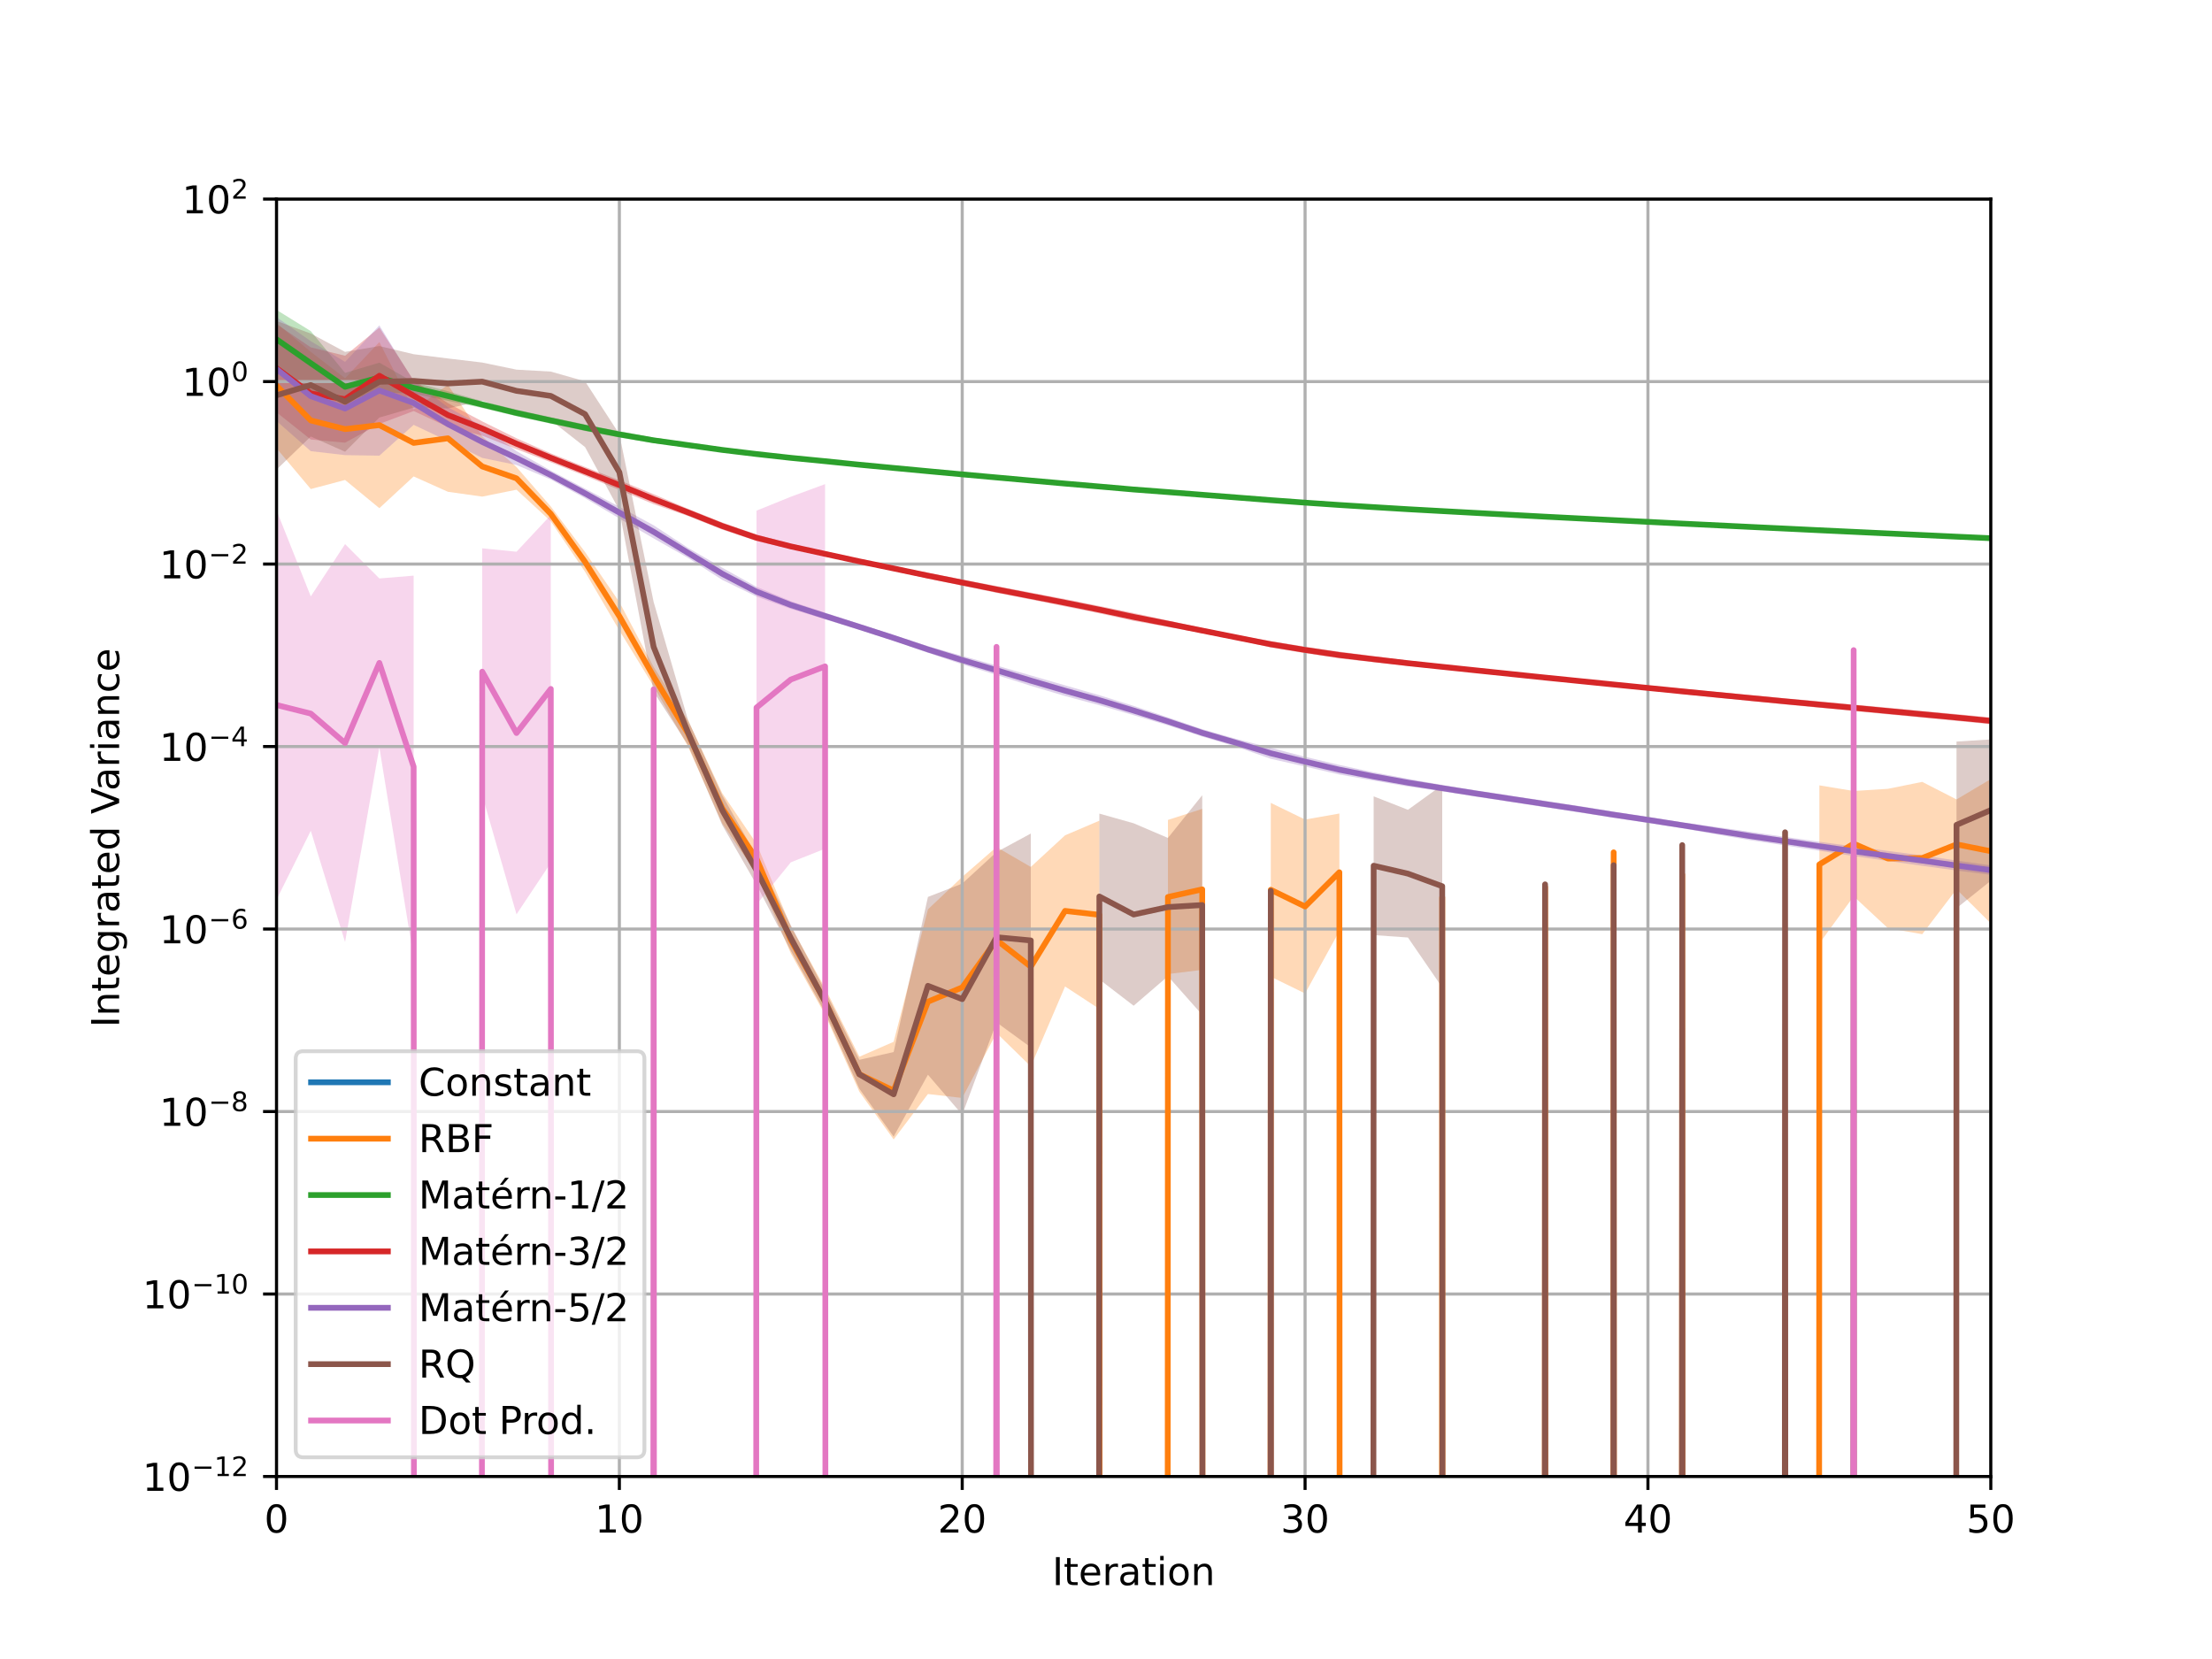 <?xml version="1.0" encoding="utf-8" standalone="no"?>
<!DOCTYPE svg PUBLIC "-//W3C//DTD SVG 1.1//EN"
  "http://www.w3.org/Graphics/SVG/1.1/DTD/svg11.dtd">
<!-- Created with matplotlib (https://matplotlib.org/) -->
<svg height="432pt" version="1.1" viewBox="0 0 576 432" width="576pt" xmlns="http://www.w3.org/2000/svg" xmlns:xlink="http://www.w3.org/1999/xlink">
 <defs>
  <style type="text/css">
*{stroke-linecap:butt;stroke-linejoin:round;}
  </style>
 </defs>
 <g id="figure_1">
  <g id="patch_1">
   <path d="M 0 432 
L 576 432 
L 576 0 
L 0 0 
z
" style="fill:#ffffff;"/>
  </g>
  <g id="axes_1">
   <g id="patch_2">
    <path d="M 72 384.48 
L 518.4 384.48 
L 518.4 51.84 
L 72 51.84 
z
" style="fill:#ffffff;"/>
   </g>
   <g id="PolyCollection_1"/>
   <g id="PolyCollection_2">
    <path clip-path="url(#pa41efff7e8)" d="M 72 116.717 
L 72 84.104 
L 80.928 91.618 
L 89.856 98.484 
L 98.784 89.069 
L 107.712 106.603 
L 116.64 100.207 
L 125.568 113.607 
L 134.496 121.61 
L 143.424 131.893 
L 152.352 143.762 
L 161.28 156.774 
L 170.208 173.677 
L 179.136 187.545 
L 188.064 206.532 
L 196.992 219.674 
L 205.92 241.202 
L 214.848 257.338 
L 223.776 275.166 
L 232.704 271.28 
L 241.632 236.794 
L 250.56 228.336 
L 259.488 220.567 
L 268.416 225.744 
L 277.344 217.512 
L 286.272 213.707 
L 286.272 262.731 
L 286.272 262.731 
L 277.344 256.876 
L 268.416 277.692 
L 259.488 268.977 
L 250.56 285.909 
L 241.632 284.882 
L 232.704 296.711 
L 223.776 284.279 
L 214.848 264.197 
L 205.92 248.251 
L 196.992 227.49 
L 188.064 214.427 
L 179.136 194.352 
L 170.208 178.697 
L 161.28 164.165 
L 152.352 148.897 
L 143.424 135.743 
L 134.496 127.518 
L 125.568 129.318 
L 116.64 128.061 
L 107.712 124.063 
L 98.784 132.326 
L 89.856 124.983 
L 80.928 127.345 
L 72 116.717 
z
" style="fill:#ff7f0e;fill-opacity:0.3;"/>
    <path clip-path="url(#pa41efff7e8)" d="M 304.128 253.642 
L 304.128 213.51 
L 313.056 210.626 
L 313.056 252.55 
L 313.056 252.55 
L 304.128 253.642 
z
" style="fill:#ff7f0e;fill-opacity:0.3;"/>
    <path clip-path="url(#pa41efff7e8)" d="M 330.912 254.332 
L 330.912 209.069 
L 339.84 213.409 
L 348.768 211.838 
L 348.768 242.439 
L 348.768 242.439 
L 339.84 258.698 
L 330.912 254.332 
z
" style="fill:#ff7f0e;fill-opacity:0.3;"/>
    <path clip-path="url(#pa41efff7e8)" d="M 375.552 261.008 
L 375.552 206.362 
L 375.552 261.008 
L 375.552 261.008 
z
" style="fill:#ff7f0e;fill-opacity:0.3;"/>
    <path clip-path="url(#pa41efff7e8)" d="M 402.336 258.047 
L 402.336 203.946 
L 402.336 258.047 
L 402.336 258.047 
z
" style="fill:#ff7f0e;fill-opacity:0.3;"/>
    <path clip-path="url(#pa41efff7e8)" d="M 420.192 235.676 
L 420.192 208.223 
L 420.192 235.676 
L 420.192 235.676 
z
" style="fill:#ff7f0e;fill-opacity:0.3;"/>
    <path clip-path="url(#pa41efff7e8)" d="M 438.048 247.225 
L 438.048 208.311 
L 438.048 247.225 
L 438.048 247.225 
z
" style="fill:#ff7f0e;fill-opacity:0.3;"/>
    <path clip-path="url(#pa41efff7e8)" d="M 473.76 245.683 
L 473.76 204.509 
L 482.688 205.973 
L 491.616 205.404 
L 500.544 203.598 
L 509.472 208.171 
L 518.4 202.857 
L 518.4 240.451 
L 518.4 240.451 
L 509.472 231.569 
L 500.544 243.263 
L 491.616 241.708 
L 482.688 233.395 
L 473.76 245.683 
z
" style="fill:#ff7f0e;fill-opacity:0.3;"/>
   </g>
   <g id="PolyCollection_3">
    <path clip-path="url(#pa41efff7e8)" d="M 72 96.008 
L 72 80.687 
L 80.928 86.22 
L 89.856 97.094 
L 98.784 94.432 
L 107.712 99.531 
L 116.64 101.874 
L 125.568 104.462 
L 134.496 106.671 
L 143.424 108.637 
L 152.352 110.528 
L 161.28 112.29 
L 170.208 113.952 
L 179.136 115.316 
L 188.064 116.642 
L 196.992 117.97 
L 205.92 118.969 
L 214.848 119.874 
L 223.776 120.82 
L 232.704 121.662 
L 241.632 122.493 
L 250.56 123.31 
L 259.488 124.099 
L 268.416 124.925 
L 277.344 125.722 
L 286.272 126.48 
L 295.2 127.236 
L 304.128 127.95 
L 313.056 128.681 
L 321.984 129.386 
L 330.912 130.082 
L 339.84 130.726 
L 348.768 131.323 
L 357.696 131.901 
L 366.624 132.448 
L 375.552 132.954 
L 384.48 133.459 
L 393.408 133.948 
L 402.336 134.418 
L 411.264 134.865 
L 420.192 135.3 
L 429.12 135.734 
L 438.048 136.162 
L 446.976 136.579 
L 455.904 137.003 
L 464.832 137.422 
L 473.76 137.845 
L 482.688 138.268 
L 491.616 138.696 
L 500.544 139.12 
L 509.472 139.541 
L 518.4 139.947 
L 518.4 140.355 
L 518.4 140.355 
L 509.472 139.954 
L 500.544 139.535 
L 491.616 139.124 
L 482.688 138.715 
L 473.76 138.303 
L 464.832 137.861 
L 455.904 137.426 
L 446.976 136.982 
L 438.048 136.53 
L 429.12 136.051 
L 420.192 135.592 
L 411.264 135.13 
L 402.336 134.666 
L 393.408 134.166 
L 384.48 133.69 
L 375.552 133.221 
L 366.624 132.747 
L 357.696 132.208 
L 348.768 131.674 
L 339.84 131.049 
L 330.912 130.395 
L 321.984 129.697 
L 313.056 128.998 
L 304.128 128.332 
L 295.2 127.696 
L 286.272 126.894 
L 277.344 126.124 
L 268.416 125.338 
L 259.488 124.56 
L 250.56 123.738 
L 241.632 122.897 
L 232.704 122.053 
L 223.776 121.197 
L 214.848 120.311 
L 205.92 119.477 
L 196.992 118.495 
L 188.064 117.676 
L 179.136 116.489 
L 170.208 115.372 
L 161.28 113.941 
L 152.352 112.229 
L 143.424 110.327 
L 134.496 108.396 
L 125.568 106.244 
L 116.64 104.361 
L 107.712 102.488 
L 98.784 102.164 
L 89.856 104.352 
L 80.928 102.936 
L 72 96.008 
z
" style="fill:#2ca02c;fill-opacity:0.3;"/>
   </g>
   <g id="PolyCollection_4">
    <path clip-path="url(#pa41efff7e8)" d="M 72 107.368 
L 72 84.406 
L 80.928 90.447 
L 89.856 92.633 
L 98.784 85.297 
L 107.712 99.032 
L 116.64 104.982 
L 125.568 109.728 
L 134.496 114.124 
L 143.424 118.06 
L 152.352 121.609 
L 161.28 125.049 
L 170.208 128.692 
L 179.136 132.479 
L 188.064 136.039 
L 196.992 139.176 
L 205.92 141.624 
L 214.848 143.803 
L 223.776 145.758 
L 232.704 147.502 
L 241.632 149.152 
L 250.56 150.892 
L 259.488 152.598 
L 268.416 154.303 
L 277.344 155.993 
L 286.272 157.796 
L 295.2 159.632 
L 304.128 161.558 
L 313.056 163.538 
L 321.984 165.399 
L 330.912 166.919 
L 339.84 168.4 
L 348.768 169.685 
L 357.696 170.872 
L 366.624 172.005 
L 375.552 173.076 
L 384.48 174.122 
L 393.408 175.118 
L 402.336 176.035 
L 411.264 176.907 
L 420.192 177.738 
L 429.12 178.548 
L 438.048 179.33 
L 446.976 180.176 
L 455.904 181.005 
L 464.832 181.832 
L 473.76 182.647 
L 482.688 183.464 
L 491.616 184.279 
L 500.544 185.119 
L 509.472 185.958 
L 518.4 186.818 
L 518.4 188.607 
L 518.4 188.607 
L 509.472 187.728 
L 500.544 186.872 
L 491.616 186.015 
L 482.688 185.155 
L 473.76 184.294 
L 464.832 183.431 
L 455.904 182.541 
L 446.976 181.634 
L 438.048 180.729 
L 429.12 179.727 
L 420.192 178.745 
L 411.264 177.774 
L 402.336 176.843 
L 393.408 175.897 
L 384.48 175.029 
L 375.552 174.204 
L 366.624 173.383 
L 357.696 172.429 
L 348.768 171.46 
L 339.84 170.086 
L 330.912 168.621 
L 321.984 166.573 
L 313.056 164.87 
L 304.128 163.266 
L 295.2 161.685 
L 286.272 159.722 
L 277.344 157.921 
L 268.416 156.132 
L 259.488 154.38 
L 250.56 152.508 
L 241.632 150.652 
L 232.704 148.552 
L 223.776 146.603 
L 214.848 144.667 
L 205.92 142.942 
L 196.992 140.887 
L 188.064 137.907 
L 179.136 134.366 
L 170.208 131.282 
L 161.28 127.583 
L 152.352 123.911 
L 143.424 120.373 
L 134.496 116.957 
L 125.568 113.446 
L 116.64 111.183 
L 107.712 107.034 
L 98.784 110.397 
L 89.856 115.278 
L 80.928 114.458 
L 72 107.368 
z
" style="fill:#d62728;fill-opacity:0.3;"/>
   </g>
   <g id="PolyCollection_5">
    <path clip-path="url(#pa41efff7e8)" d="M 72 109.624 
L 72 82.572 
L 80.928 88.834 
L 89.856 94.234 
L 98.784 84.719 
L 107.712 99.246 
L 116.64 106.041 
L 125.568 110.914 
L 134.496 117.478 
L 143.424 122.547 
L 152.352 127.248 
L 161.28 131.955 
L 170.208 136.786 
L 179.136 142.648 
L 188.064 147.825 
L 196.992 152.805 
L 205.92 156.537 
L 214.848 159.538 
L 223.776 162.469 
L 232.704 165.38 
L 241.632 168.246 
L 250.56 170.8 
L 259.488 173.295 
L 268.416 175.882 
L 277.344 178.465 
L 286.272 181.033 
L 295.2 183.815 
L 304.128 186.811 
L 313.056 189.874 
L 321.984 192.439 
L 330.912 194.723 
L 339.84 197.07 
L 348.768 199.183 
L 357.696 201.121 
L 366.624 202.799 
L 375.552 204.399 
L 384.48 205.824 
L 393.408 207.192 
L 402.336 208.537 
L 411.264 209.9 
L 420.192 211.333 
L 429.12 212.709 
L 438.048 214.119 
L 446.976 215.35 
L 455.904 216.64 
L 464.832 217.931 
L 473.76 219.191 
L 482.688 220.403 
L 491.616 221.579 
L 500.544 222.759 
L 509.472 224.073 
L 518.4 225.347 
L 518.4 227.811 
L 518.4 227.811 
L 509.472 226.683 
L 500.544 225.454 
L 491.616 224.197 
L 482.688 222.913 
L 473.76 221.537 
L 464.832 220.151 
L 455.904 218.811 
L 446.976 217.278 
L 438.048 215.671 
L 429.12 214.287 
L 420.192 212.973 
L 411.264 211.564 
L 402.336 210.21 
L 393.408 208.828 
L 384.48 207.471 
L 375.552 206.075 
L 366.624 204.8 
L 357.696 203.255 
L 348.768 201.683 
L 339.84 199.607 
L 330.912 197.595 
L 321.984 194.458 
L 313.056 191.801 
L 304.128 188.88 
L 295.2 186.233 
L 286.272 183.642 
L 277.344 181.244 
L 268.416 178.584 
L 259.488 175.76 
L 250.56 172.986 
L 241.632 169.982 
L 232.704 166.847 
L 223.776 163.999 
L 214.848 161.28 
L 205.92 158.548 
L 196.992 155.347 
L 188.064 150.992 
L 179.136 145.261 
L 170.208 140.198 
L 161.28 135.006 
L 152.352 129.725 
L 143.424 124.869 
L 134.496 121.085 
L 125.568 119.241 
L 116.64 114.854 
L 107.712 110.629 
L 98.784 118.653 
L 89.856 118.516 
L 80.928 117.482 
L 72 109.624 
z
" style="fill:#9467bd;fill-opacity:0.3;"/>
   </g>
   <g id="PolyCollection_6">
    <path clip-path="url(#pa41efff7e8)" d="M 72 122.294 
L 72 83.576 
L 80.928 86.859 
L 89.856 91.626 
L 98.784 90.109 
L 107.712 92.236 
L 116.64 93.344 
L 125.568 94.405 
L 134.496 96.256 
L 143.424 96.761 
L 152.352 99.296 
L 161.28 113.053 
L 170.208 156.759 
L 179.136 187.416 
L 188.064 207.084 
L 196.992 222.876 
L 205.92 240.935 
L 214.848 258.004 
L 223.776 275.972 
L 232.704 273.946 
L 241.632 233.558 
L 250.56 230.082 
L 259.488 221.886 
L 268.416 217.054 
L 268.416 272.729 
L 268.416 272.729 
L 259.488 266.216 
L 250.56 290.263 
L 241.632 279.856 
L 232.704 295.971 
L 223.776 283.51 
L 214.848 263.655 
L 205.92 247.587 
L 196.992 230.368 
L 188.064 214.832 
L 179.136 193.969 
L 170.208 180.173 
L 161.28 132.886 
L 152.352 116.423 
L 143.424 109.428 
L 134.496 107.298 
L 125.568 104.351 
L 116.64 106.358 
L 107.712 106.14 
L 98.784 108.727 
L 89.856 117.629 
L 80.928 113.666 
L 72 122.294 
z
" style="fill:#8c564b;fill-opacity:0.3;"/>
    <path clip-path="url(#pa41efff7e8)" d="M 286.272 255.038 
L 286.272 211.861 
L 295.2 214.382 
L 304.128 218.196 
L 313.056 207.074 
L 313.056 264.268 
L 313.056 264.268 
L 304.128 254.204 
L 295.2 261.89 
L 286.272 255.038 
z
" style="fill:#8c564b;fill-opacity:0.3;"/>
    <path clip-path="url(#pa41efff7e8)" d="M 330.912 255.818 
L 330.912 208.151 
L 330.912 255.818 
L 330.912 255.818 
z
" style="fill:#8c564b;fill-opacity:0.3;"/>
    <path clip-path="url(#pa41efff7e8)" d="M 357.696 243.497 
L 357.696 207.368 
L 366.624 210.872 
L 375.552 204.418 
L 375.552 257.122 
L 375.552 257.122 
L 366.624 244.125 
L 357.696 243.497 
z
" style="fill:#8c564b;fill-opacity:0.3;"/>
    <path clip-path="url(#pa41efff7e8)" d="M 402.336 260.535 
L 402.336 200.032 
L 402.336 260.535 
L 402.336 260.535 
z
" style="fill:#8c564b;fill-opacity:0.3;"/>
    <path clip-path="url(#pa41efff7e8)" d="M 420.192 243.509 
L 420.192 207.081 
L 420.192 243.509 
L 420.192 243.509 
z
" style="fill:#8c564b;fill-opacity:0.3;"/>
    <path clip-path="url(#pa41efff7e8)" d="M 438.048 243.239 
L 438.048 196.882 
L 438.048 243.239 
L 438.048 243.239 
z
" style="fill:#8c564b;fill-opacity:0.3;"/>
    <path clip-path="url(#pa41efff7e8)" d="M 464.832 234.773 
L 464.832 198.681 
L 464.832 234.773 
L 464.832 234.773 
z
" style="fill:#8c564b;fill-opacity:0.3;"/>
    <path clip-path="url(#pa41efff7e8)" d="M 482.688 244.244 
L 482.688 201.8 
L 482.688 244.244 
L 482.688 244.244 
z
" style="fill:#8c564b;fill-opacity:0.3;"/>
    <path clip-path="url(#pa41efff7e8)" d="M 509.472 236.498 
L 509.472 193.096 
L 518.4 192.546 
L 518.4 229.351 
L 518.4 229.351 
L 509.472 236.498 
z
" style="fill:#8c564b;fill-opacity:0.3;"/>
   </g>
   <g id="PolyCollection_7">
    <path clip-path="url(#pa41efff7e8)" d="M 72 234.288 
L 72 132.868 
L 80.928 155.303 
L 89.856 141.688 
L 98.784 150.625 
L 107.712 149.894 
L 107.712 249.428 
L 107.712 249.428 
L 98.784 194.619 
L 89.856 245.307 
L 80.928 216.332 
L 72 234.288 
z
" style="fill:#e377c2;fill-opacity:0.3;"/>
    <path clip-path="url(#pa41efff7e8)" d="M 125.568 207.02 
L 125.568 142.782 
L 134.496 143.669 
L 143.424 134.119 
L 143.424 224.681 
L 143.424 224.681 
L 134.496 238.086 
L 125.568 207.02 
z
" style="fill:#e377c2;fill-opacity:0.3;"/>
    <path clip-path="url(#pa41efff7e8)" d="M 170.208 226.893 
L 170.208 132.104 
L 170.208 226.893 
L 170.208 226.893 
z
" style="fill:#e377c2;fill-opacity:0.3;"/>
    <path clip-path="url(#pa41efff7e8)" d="M 196.992 235.536 
L 196.992 132.974 
L 205.92 129.352 
L 214.848 126.065 
L 214.848 220.99 
L 214.848 220.99 
L 205.92 224.553 
L 196.992 235.536 
z
" style="fill:#e377c2;fill-opacity:0.3;"/>
    <path clip-path="url(#pa41efff7e8)" d="M 259.488 199.756 
L 259.488 137.13 
L 259.488 199.756 
L 259.488 199.756 
z
" style="fill:#e377c2;fill-opacity:0.3;"/>
    <path clip-path="url(#pa41efff7e8)" d="M 482.688 210.586 
L 482.688 128.003 
L 482.688 210.586 
L 482.688 210.586 
z
" style="fill:#e377c2;fill-opacity:0.3;"/>
   </g>
   <g id="matplotlib.axis_1">
    <g id="xtick_1">
     <g id="line2d_1">
      <path clip-path="url(#pa41efff7e8)" d="M 72 384.48 
L 72 51.84 
" style="fill:none;stroke:#b0b0b0;stroke-linecap:square;stroke-width:0.8;"/>
     </g>
     <g id="line2d_2">
      <defs>
       <path d="M 0 0 
L 0 3.5 
" id="m9a9947d755" style="stroke:#000000;stroke-width:0.8;"/>
      </defs>
      <g>
       <use style="stroke:#000000;stroke-width:0.8;" x="72" xlink:href="#m9a9947d755" y="384.48"/>
      </g>
     </g>
     <g id="text_1">
      <!-- 0 -->
      <defs>
       <path d="M 31.781 66.406 
Q 24.172 66.406 20.328 58.906 
Q 16.5 51.422 16.5 36.375 
Q 16.5 21.391 20.328 13.891 
Q 24.172 6.391 31.781 6.391 
Q 39.453 6.391 43.281 13.891 
Q 47.125 21.391 47.125 36.375 
Q 47.125 51.422 43.281 58.906 
Q 39.453 66.406 31.781 66.406 
z
M 31.781 74.219 
Q 44.047 74.219 50.516 64.516 
Q 56.984 54.828 56.984 36.375 
Q 56.984 17.969 50.516 8.266 
Q 44.047 -1.422 31.781 -1.422 
Q 19.531 -1.422 13.062 8.266 
Q 6.594 17.969 6.594 36.375 
Q 6.594 54.828 13.062 64.516 
Q 19.531 74.219 31.781 74.219 
z
" id="DejaVuSans-48"/>
      </defs>
      <g transform="translate(68.819 399.078)scale(0.1 -0.1)">
       <use xlink:href="#DejaVuSans-48"/>
      </g>
     </g>
    </g>
    <g id="xtick_2">
     <g id="line2d_3">
      <path clip-path="url(#pa41efff7e8)" d="M 161.28 384.48 
L 161.28 51.84 
" style="fill:none;stroke:#b0b0b0;stroke-linecap:square;stroke-width:0.8;"/>
     </g>
     <g id="line2d_4">
      <g>
       <use style="stroke:#000000;stroke-width:0.8;" x="161.28" xlink:href="#m9a9947d755" y="384.48"/>
      </g>
     </g>
     <g id="text_2">
      <!-- 10 -->
      <defs>
       <path d="M 12.406 8.297 
L 28.516 8.297 
L 28.516 63.922 
L 10.984 60.406 
L 10.984 69.391 
L 28.422 72.906 
L 38.281 72.906 
L 38.281 8.297 
L 54.391 8.297 
L 54.391 0 
L 12.406 0 
z
" id="DejaVuSans-49"/>
      </defs>
      <g transform="translate(154.917 399.078)scale(0.1 -0.1)">
       <use xlink:href="#DejaVuSans-49"/>
       <use x="63.623" xlink:href="#DejaVuSans-48"/>
      </g>
     </g>
    </g>
    <g id="xtick_3">
     <g id="line2d_5">
      <path clip-path="url(#pa41efff7e8)" d="M 250.56 384.48 
L 250.56 51.84 
" style="fill:none;stroke:#b0b0b0;stroke-linecap:square;stroke-width:0.8;"/>
     </g>
     <g id="line2d_6">
      <g>
       <use style="stroke:#000000;stroke-width:0.8;" x="250.56" xlink:href="#m9a9947d755" y="384.48"/>
      </g>
     </g>
     <g id="text_3">
      <!-- 20 -->
      <defs>
       <path d="M 19.188 8.297 
L 53.609 8.297 
L 53.609 0 
L 7.328 0 
L 7.328 8.297 
Q 12.938 14.109 22.625 23.891 
Q 32.328 33.688 34.812 36.531 
Q 39.547 41.844 41.422 45.531 
Q 43.312 49.219 43.312 52.781 
Q 43.312 58.594 39.234 62.25 
Q 35.156 65.922 28.609 65.922 
Q 23.969 65.922 18.812 64.312 
Q 13.672 62.703 7.812 59.422 
L 7.812 69.391 
Q 13.766 71.781 18.938 73 
Q 24.125 74.219 28.422 74.219 
Q 39.75 74.219 46.484 68.547 
Q 53.219 62.891 53.219 53.422 
Q 53.219 48.922 51.531 44.891 
Q 49.859 40.875 45.406 35.406 
Q 44.188 33.984 37.641 27.219 
Q 31.109 20.453 19.188 8.297 
z
" id="DejaVuSans-50"/>
      </defs>
      <g transform="translate(244.197 399.078)scale(0.1 -0.1)">
       <use xlink:href="#DejaVuSans-50"/>
       <use x="63.623" xlink:href="#DejaVuSans-48"/>
      </g>
     </g>
    </g>
    <g id="xtick_4">
     <g id="line2d_7">
      <path clip-path="url(#pa41efff7e8)" d="M 339.84 384.48 
L 339.84 51.84 
" style="fill:none;stroke:#b0b0b0;stroke-linecap:square;stroke-width:0.8;"/>
     </g>
     <g id="line2d_8">
      <g>
       <use style="stroke:#000000;stroke-width:0.8;" x="339.84" xlink:href="#m9a9947d755" y="384.48"/>
      </g>
     </g>
     <g id="text_4">
      <!-- 30 -->
      <defs>
       <path d="M 40.578 39.312 
Q 47.656 37.797 51.625 33 
Q 55.609 28.219 55.609 21.188 
Q 55.609 10.406 48.188 4.484 
Q 40.766 -1.422 27.094 -1.422 
Q 22.516 -1.422 17.656 -0.516 
Q 12.797 0.391 7.625 2.203 
L 7.625 11.719 
Q 11.719 9.328 16.594 8.109 
Q 21.484 6.891 26.812 6.891 
Q 36.078 6.891 40.938 10.547 
Q 45.797 14.203 45.797 21.188 
Q 45.797 27.641 41.281 31.266 
Q 36.766 34.906 28.719 34.906 
L 20.219 34.906 
L 20.219 43.016 
L 29.109 43.016 
Q 36.375 43.016 40.234 45.922 
Q 44.094 48.828 44.094 54.297 
Q 44.094 59.906 40.109 62.906 
Q 36.141 65.922 28.719 65.922 
Q 24.656 65.922 20.016 65.031 
Q 15.375 64.156 9.812 62.312 
L 9.812 71.094 
Q 15.438 72.656 20.344 73.438 
Q 25.25 74.219 29.594 74.219 
Q 40.828 74.219 47.359 69.109 
Q 53.906 64.016 53.906 55.328 
Q 53.906 49.266 50.438 45.094 
Q 46.969 40.922 40.578 39.312 
z
" id="DejaVuSans-51"/>
      </defs>
      <g transform="translate(333.478 399.078)scale(0.1 -0.1)">
       <use xlink:href="#DejaVuSans-51"/>
       <use x="63.623" xlink:href="#DejaVuSans-48"/>
      </g>
     </g>
    </g>
    <g id="xtick_5">
     <g id="line2d_9">
      <path clip-path="url(#pa41efff7e8)" d="M 429.12 384.48 
L 429.12 51.84 
" style="fill:none;stroke:#b0b0b0;stroke-linecap:square;stroke-width:0.8;"/>
     </g>
     <g id="line2d_10">
      <g>
       <use style="stroke:#000000;stroke-width:0.8;" x="429.12" xlink:href="#m9a9947d755" y="384.48"/>
      </g>
     </g>
     <g id="text_5">
      <!-- 40 -->
      <defs>
       <path d="M 37.797 64.312 
L 12.891 25.391 
L 37.797 25.391 
z
M 35.203 72.906 
L 47.609 72.906 
L 47.609 25.391 
L 58.016 25.391 
L 58.016 17.188 
L 47.609 17.188 
L 47.609 0 
L 37.797 0 
L 37.797 17.188 
L 4.891 17.188 
L 4.891 26.703 
z
" id="DejaVuSans-52"/>
      </defs>
      <g transform="translate(422.757 399.078)scale(0.1 -0.1)">
       <use xlink:href="#DejaVuSans-52"/>
       <use x="63.623" xlink:href="#DejaVuSans-48"/>
      </g>
     </g>
    </g>
    <g id="xtick_6">
     <g id="line2d_11">
      <path clip-path="url(#pa41efff7e8)" d="M 518.4 384.48 
L 518.4 51.84 
" style="fill:none;stroke:#b0b0b0;stroke-linecap:square;stroke-width:0.8;"/>
     </g>
     <g id="line2d_12">
      <g>
       <use style="stroke:#000000;stroke-width:0.8;" x="518.4" xlink:href="#m9a9947d755" y="384.48"/>
      </g>
     </g>
     <g id="text_6">
      <!-- 50 -->
      <defs>
       <path d="M 10.797 72.906 
L 49.516 72.906 
L 49.516 64.594 
L 19.828 64.594 
L 19.828 46.734 
Q 21.969 47.469 24.109 47.828 
Q 26.266 48.188 28.422 48.188 
Q 40.625 48.188 47.75 41.5 
Q 54.891 34.812 54.891 23.391 
Q 54.891 11.625 47.562 5.094 
Q 40.234 -1.422 26.906 -1.422 
Q 22.312 -1.422 17.547 -0.641 
Q 12.797 0.141 7.719 1.703 
L 7.719 11.625 
Q 12.109 9.234 16.797 8.062 
Q 21.484 6.891 26.703 6.891 
Q 35.156 6.891 40.078 11.328 
Q 45.016 15.766 45.016 23.391 
Q 45.016 31 40.078 35.438 
Q 35.156 39.891 26.703 39.891 
Q 22.75 39.891 18.812 39.016 
Q 14.891 38.141 10.797 36.281 
z
" id="DejaVuSans-53"/>
      </defs>
      <g transform="translate(512.038 399.078)scale(0.1 -0.1)">
       <use xlink:href="#DejaVuSans-53"/>
       <use x="63.623" xlink:href="#DejaVuSans-48"/>
      </g>
     </g>
    </g>
    <g id="text_7">
     <!-- Iteration -->
     <defs>
      <path d="M 9.812 72.906 
L 19.672 72.906 
L 19.672 0 
L 9.812 0 
z
" id="DejaVuSans-73"/>
      <path d="M 18.312 70.219 
L 18.312 54.688 
L 36.812 54.688 
L 36.812 47.703 
L 18.312 47.703 
L 18.312 18.016 
Q 18.312 11.328 20.141 9.422 
Q 21.969 7.516 27.594 7.516 
L 36.812 7.516 
L 36.812 0 
L 27.594 0 
Q 17.188 0 13.234 3.875 
Q 9.281 7.766 9.281 18.016 
L 9.281 47.703 
L 2.688 47.703 
L 2.688 54.688 
L 9.281 54.688 
L 9.281 70.219 
z
" id="DejaVuSans-116"/>
      <path d="M 56.203 29.594 
L 56.203 25.203 
L 14.891 25.203 
Q 15.484 15.922 20.484 11.062 
Q 25.484 6.203 34.422 6.203 
Q 39.594 6.203 44.453 7.469 
Q 49.312 8.734 54.109 11.281 
L 54.109 2.781 
Q 49.266 0.734 44.188 -0.344 
Q 39.109 -1.422 33.891 -1.422 
Q 20.797 -1.422 13.156 6.188 
Q 5.516 13.812 5.516 26.812 
Q 5.516 40.234 12.766 48.109 
Q 20.016 56 32.328 56 
Q 43.359 56 49.781 48.891 
Q 56.203 41.797 56.203 29.594 
z
M 47.219 32.234 
Q 47.125 39.594 43.094 43.984 
Q 39.062 48.391 32.422 48.391 
Q 24.906 48.391 20.391 44.141 
Q 15.875 39.891 15.188 32.172 
z
" id="DejaVuSans-101"/>
      <path d="M 41.109 46.297 
Q 39.594 47.172 37.812 47.578 
Q 36.031 48 33.891 48 
Q 26.266 48 22.188 43.047 
Q 18.109 38.094 18.109 28.812 
L 18.109 0 
L 9.078 0 
L 9.078 54.688 
L 18.109 54.688 
L 18.109 46.188 
Q 20.953 51.172 25.484 53.578 
Q 30.031 56 36.531 56 
Q 37.453 56 38.578 55.875 
Q 39.703 55.766 41.062 55.516 
z
" id="DejaVuSans-114"/>
      <path d="M 34.281 27.484 
Q 23.391 27.484 19.188 25 
Q 14.984 22.516 14.984 16.5 
Q 14.984 11.719 18.141 8.906 
Q 21.297 6.109 26.703 6.109 
Q 34.188 6.109 38.703 11.406 
Q 43.219 16.703 43.219 25.484 
L 43.219 27.484 
z
M 52.203 31.203 
L 52.203 0 
L 43.219 0 
L 43.219 8.297 
Q 40.141 3.328 35.547 0.953 
Q 30.953 -1.422 24.312 -1.422 
Q 15.922 -1.422 10.953 3.297 
Q 6 8.016 6 15.922 
Q 6 25.141 12.172 29.828 
Q 18.359 34.516 30.609 34.516 
L 43.219 34.516 
L 43.219 35.406 
Q 43.219 41.609 39.141 45 
Q 35.062 48.391 27.688 48.391 
Q 23 48.391 18.547 47.266 
Q 14.109 46.141 10.016 43.891 
L 10.016 52.203 
Q 14.938 54.109 19.578 55.047 
Q 24.219 56 28.609 56 
Q 40.484 56 46.344 49.844 
Q 52.203 43.703 52.203 31.203 
z
" id="DejaVuSans-97"/>
      <path d="M 9.422 54.688 
L 18.406 54.688 
L 18.406 0 
L 9.422 0 
z
M 9.422 75.984 
L 18.406 75.984 
L 18.406 64.594 
L 9.422 64.594 
z
" id="DejaVuSans-105"/>
      <path d="M 30.609 48.391 
Q 23.391 48.391 19.188 42.75 
Q 14.984 37.109 14.984 27.297 
Q 14.984 17.484 19.156 11.844 
Q 23.344 6.203 30.609 6.203 
Q 37.797 6.203 41.984 11.859 
Q 46.188 17.531 46.188 27.297 
Q 46.188 37.016 41.984 42.703 
Q 37.797 48.391 30.609 48.391 
z
M 30.609 56 
Q 42.328 56 49.016 48.375 
Q 55.719 40.766 55.719 27.297 
Q 55.719 13.875 49.016 6.219 
Q 42.328 -1.422 30.609 -1.422 
Q 18.844 -1.422 12.172 6.219 
Q 5.516 13.875 5.516 27.297 
Q 5.516 40.766 12.172 48.375 
Q 18.844 56 30.609 56 
z
" id="DejaVuSans-111"/>
      <path d="M 54.891 33.016 
L 54.891 0 
L 45.906 0 
L 45.906 32.719 
Q 45.906 40.484 42.875 44.328 
Q 39.844 48.188 33.797 48.188 
Q 26.516 48.188 22.312 43.547 
Q 18.109 38.922 18.109 30.906 
L 18.109 0 
L 9.078 0 
L 9.078 54.688 
L 18.109 54.688 
L 18.109 46.188 
Q 21.344 51.125 25.703 53.562 
Q 30.078 56 35.797 56 
Q 45.219 56 50.047 50.172 
Q 54.891 44.344 54.891 33.016 
z
" id="DejaVuSans-110"/>
     </defs>
     <g transform="translate(273.991 412.757)scale(0.1 -0.1)">
      <use xlink:href="#DejaVuSans-73"/>
      <use x="29.492" xlink:href="#DejaVuSans-116"/>
      <use x="68.701" xlink:href="#DejaVuSans-101"/>
      <use x="130.225" xlink:href="#DejaVuSans-114"/>
      <use x="171.338" xlink:href="#DejaVuSans-97"/>
      <use x="232.617" xlink:href="#DejaVuSans-116"/>
      <use x="271.826" xlink:href="#DejaVuSans-105"/>
      <use x="299.609" xlink:href="#DejaVuSans-111"/>
      <use x="360.791" xlink:href="#DejaVuSans-110"/>
     </g>
    </g>
   </g>
   <g id="matplotlib.axis_2">
    <g id="ytick_1">
     <g id="line2d_13">
      <path clip-path="url(#pa41efff7e8)" d="M 72 384.48 
L 518.4 384.48 
" style="fill:none;stroke:#b0b0b0;stroke-linecap:square;stroke-width:0.8;"/>
     </g>
     <g id="line2d_14">
      <defs>
       <path d="M 0 0 
L -3.5 0 
" id="md251d0e9bf" style="stroke:#000000;stroke-width:0.8;"/>
      </defs>
      <g>
       <use style="stroke:#000000;stroke-width:0.8;" x="72" xlink:href="#md251d0e9bf" y="384.48"/>
      </g>
     </g>
     <g id="text_8">
      <!-- $\mathdefault{10^{-12}}$ -->
      <defs>
       <path d="M 10.594 35.5 
L 73.188 35.5 
L 73.188 27.203 
L 10.594 27.203 
z
" id="DejaVuSans-8722"/>
      </defs>
      <g transform="translate(37.1 388.279)scale(0.1 -0.1)">
       <use transform="translate(0 0.766)" xlink:href="#DejaVuSans-49"/>
       <use transform="translate(63.623 0.766)" xlink:href="#DejaVuSans-48"/>
       <use transform="translate(128.203 39.047)scale(0.7)" xlink:href="#DejaVuSans-8722"/>
       <use transform="translate(186.855 39.047)scale(0.7)" xlink:href="#DejaVuSans-49"/>
       <use transform="translate(231.392 39.047)scale(0.7)" xlink:href="#DejaVuSans-50"/>
      </g>
     </g>
    </g>
    <g id="ytick_2">
     <g id="line2d_15">
      <path clip-path="url(#pa41efff7e8)" d="M 72 336.96 
L 518.4 336.96 
" style="fill:none;stroke:#b0b0b0;stroke-linecap:square;stroke-width:0.8;"/>
     </g>
     <g id="line2d_16">
      <g>
       <use style="stroke:#000000;stroke-width:0.8;" x="72" xlink:href="#md251d0e9bf" y="336.96"/>
      </g>
     </g>
     <g id="text_9">
      <!-- $\mathdefault{10^{-10}}$ -->
      <g transform="translate(37.1 340.759)scale(0.1 -0.1)">
       <use transform="translate(0 0.766)" xlink:href="#DejaVuSans-49"/>
       <use transform="translate(63.623 0.766)" xlink:href="#DejaVuSans-48"/>
       <use transform="translate(128.203 39.047)scale(0.7)" xlink:href="#DejaVuSans-8722"/>
       <use transform="translate(186.855 39.047)scale(0.7)" xlink:href="#DejaVuSans-49"/>
       <use transform="translate(231.392 39.047)scale(0.7)" xlink:href="#DejaVuSans-48"/>
      </g>
     </g>
    </g>
    <g id="ytick_3">
     <g id="line2d_17">
      <path clip-path="url(#pa41efff7e8)" d="M 72 289.44 
L 518.4 289.44 
" style="fill:none;stroke:#b0b0b0;stroke-linecap:square;stroke-width:0.8;"/>
     </g>
     <g id="line2d_18">
      <g>
       <use style="stroke:#000000;stroke-width:0.8;" x="72" xlink:href="#md251d0e9bf" y="289.44"/>
      </g>
     </g>
     <g id="text_10">
      <!-- $\mathdefault{10^{-8}}$ -->
      <defs>
       <path d="M 31.781 34.625 
Q 24.75 34.625 20.719 30.859 
Q 16.703 27.094 16.703 20.516 
Q 16.703 13.922 20.719 10.156 
Q 24.75 6.391 31.781 6.391 
Q 38.812 6.391 42.859 10.172 
Q 46.922 13.969 46.922 20.516 
Q 46.922 27.094 42.891 30.859 
Q 38.875 34.625 31.781 34.625 
z
M 21.922 38.812 
Q 15.578 40.375 12.031 44.719 
Q 8.5 49.078 8.5 55.328 
Q 8.5 64.062 14.719 69.141 
Q 20.953 74.219 31.781 74.219 
Q 42.672 74.219 48.875 69.141 
Q 55.078 64.062 55.078 55.328 
Q 55.078 49.078 51.531 44.719 
Q 48 40.375 41.703 38.812 
Q 48.828 37.156 52.797 32.312 
Q 56.781 27.484 56.781 20.516 
Q 56.781 9.906 50.312 4.234 
Q 43.844 -1.422 31.781 -1.422 
Q 19.734 -1.422 13.25 4.234 
Q 6.781 9.906 6.781 20.516 
Q 6.781 27.484 10.781 32.312 
Q 14.797 37.156 21.922 38.812 
z
M 18.312 54.391 
Q 18.312 48.734 21.844 45.562 
Q 25.391 42.391 31.781 42.391 
Q 38.141 42.391 41.719 45.562 
Q 45.312 48.734 45.312 54.391 
Q 45.312 60.062 41.719 63.234 
Q 38.141 66.406 31.781 66.406 
Q 25.391 66.406 21.844 63.234 
Q 18.312 60.062 18.312 54.391 
z
" id="DejaVuSans-56"/>
      </defs>
      <g transform="translate(41.5 293.239)scale(0.1 -0.1)">
       <use transform="translate(0 0.766)" xlink:href="#DejaVuSans-49"/>
       <use transform="translate(63.623 0.766)" xlink:href="#DejaVuSans-48"/>
       <use transform="translate(128.203 39.047)scale(0.7)" xlink:href="#DejaVuSans-8722"/>
       <use transform="translate(186.855 39.047)scale(0.7)" xlink:href="#DejaVuSans-56"/>
      </g>
     </g>
    </g>
    <g id="ytick_4">
     <g id="line2d_19">
      <path clip-path="url(#pa41efff7e8)" d="M 72 241.92 
L 518.4 241.92 
" style="fill:none;stroke:#b0b0b0;stroke-linecap:square;stroke-width:0.8;"/>
     </g>
     <g id="line2d_20">
      <g>
       <use style="stroke:#000000;stroke-width:0.8;" x="72" xlink:href="#md251d0e9bf" y="241.92"/>
      </g>
     </g>
     <g id="text_11">
      <!-- $\mathdefault{10^{-6}}$ -->
      <defs>
       <path d="M 33.016 40.375 
Q 26.375 40.375 22.484 35.828 
Q 18.609 31.297 18.609 23.391 
Q 18.609 15.531 22.484 10.953 
Q 26.375 6.391 33.016 6.391 
Q 39.656 6.391 43.531 10.953 
Q 47.406 15.531 47.406 23.391 
Q 47.406 31.297 43.531 35.828 
Q 39.656 40.375 33.016 40.375 
z
M 52.594 71.297 
L 52.594 62.312 
Q 48.875 64.062 45.094 64.984 
Q 41.312 65.922 37.594 65.922 
Q 27.828 65.922 22.672 59.328 
Q 17.531 52.734 16.797 39.406 
Q 19.672 43.656 24.016 45.922 
Q 28.375 48.188 33.594 48.188 
Q 44.578 48.188 50.953 41.516 
Q 57.328 34.859 57.328 23.391 
Q 57.328 12.156 50.688 5.359 
Q 44.047 -1.422 33.016 -1.422 
Q 20.359 -1.422 13.672 8.266 
Q 6.984 17.969 6.984 36.375 
Q 6.984 53.656 15.188 63.938 
Q 23.391 74.219 37.203 74.219 
Q 40.922 74.219 44.703 73.484 
Q 48.484 72.75 52.594 71.297 
z
" id="DejaVuSans-54"/>
      </defs>
      <g transform="translate(41.5 245.719)scale(0.1 -0.1)">
       <use transform="translate(0 0.766)" xlink:href="#DejaVuSans-49"/>
       <use transform="translate(63.623 0.766)" xlink:href="#DejaVuSans-48"/>
       <use transform="translate(128.203 39.047)scale(0.7)" xlink:href="#DejaVuSans-8722"/>
       <use transform="translate(186.855 39.047)scale(0.7)" xlink:href="#DejaVuSans-54"/>
      </g>
     </g>
    </g>
    <g id="ytick_5">
     <g id="line2d_21">
      <path clip-path="url(#pa41efff7e8)" d="M 72 194.4 
L 518.4 194.4 
" style="fill:none;stroke:#b0b0b0;stroke-linecap:square;stroke-width:0.8;"/>
     </g>
     <g id="line2d_22">
      <g>
       <use style="stroke:#000000;stroke-width:0.8;" x="72" xlink:href="#md251d0e9bf" y="194.4"/>
      </g>
     </g>
     <g id="text_12">
      <!-- $\mathdefault{10^{-4}}$ -->
      <g transform="translate(41.5 198.199)scale(0.1 -0.1)">
       <use transform="translate(0 0.684)" xlink:href="#DejaVuSans-49"/>
       <use transform="translate(63.623 0.684)" xlink:href="#DejaVuSans-48"/>
       <use transform="translate(128.203 38.966)scale(0.7)" xlink:href="#DejaVuSans-8722"/>
       <use transform="translate(186.855 38.966)scale(0.7)" xlink:href="#DejaVuSans-52"/>
      </g>
     </g>
    </g>
    <g id="ytick_6">
     <g id="line2d_23">
      <path clip-path="url(#pa41efff7e8)" d="M 72 146.88 
L 518.4 146.88 
" style="fill:none;stroke:#b0b0b0;stroke-linecap:square;stroke-width:0.8;"/>
     </g>
     <g id="line2d_24">
      <g>
       <use style="stroke:#000000;stroke-width:0.8;" x="72" xlink:href="#md251d0e9bf" y="146.88"/>
      </g>
     </g>
     <g id="text_13">
      <!-- $\mathdefault{10^{-2}}$ -->
      <g transform="translate(41.5 150.679)scale(0.1 -0.1)">
       <use transform="translate(0 0.766)" xlink:href="#DejaVuSans-49"/>
       <use transform="translate(63.623 0.766)" xlink:href="#DejaVuSans-48"/>
       <use transform="translate(128.203 39.047)scale(0.7)" xlink:href="#DejaVuSans-8722"/>
       <use transform="translate(186.855 39.047)scale(0.7)" xlink:href="#DejaVuSans-50"/>
      </g>
     </g>
    </g>
    <g id="ytick_7">
     <g id="line2d_25">
      <path clip-path="url(#pa41efff7e8)" d="M 72 99.36 
L 518.4 99.36 
" style="fill:none;stroke:#b0b0b0;stroke-linecap:square;stroke-width:0.8;"/>
     </g>
     <g id="line2d_26">
      <g>
       <use style="stroke:#000000;stroke-width:0.8;" x="72" xlink:href="#md251d0e9bf" y="99.36"/>
      </g>
     </g>
     <g id="text_14">
      <!-- $\mathdefault{10^{0}}$ -->
      <g transform="translate(47.4 103.159)scale(0.1 -0.1)">
       <use transform="translate(0 0.766)" xlink:href="#DejaVuSans-49"/>
       <use transform="translate(63.623 0.766)" xlink:href="#DejaVuSans-48"/>
       <use transform="translate(128.203 39.047)scale(0.7)" xlink:href="#DejaVuSans-48"/>
      </g>
     </g>
    </g>
    <g id="ytick_8">
     <g id="line2d_27">
      <path clip-path="url(#pa41efff7e8)" d="M 72 51.84 
L 518.4 51.84 
" style="fill:none;stroke:#b0b0b0;stroke-linecap:square;stroke-width:0.8;"/>
     </g>
     <g id="line2d_28">
      <g>
       <use style="stroke:#000000;stroke-width:0.8;" x="72" xlink:href="#md251d0e9bf" y="51.84"/>
      </g>
     </g>
     <g id="text_15">
      <!-- $\mathdefault{10^{2}}$ -->
      <g transform="translate(47.4 55.639)scale(0.1 -0.1)">
       <use transform="translate(0 0.766)" xlink:href="#DejaVuSans-49"/>
       <use transform="translate(63.623 0.766)" xlink:href="#DejaVuSans-48"/>
       <use transform="translate(128.203 39.047)scale(0.7)" xlink:href="#DejaVuSans-50"/>
      </g>
     </g>
    </g>
    <g id="text_16">
     <!-- Integrated Variance -->
     <defs>
      <path d="M 45.406 27.984 
Q 45.406 37.75 41.375 43.109 
Q 37.359 48.484 30.078 48.484 
Q 22.859 48.484 18.828 43.109 
Q 14.797 37.75 14.797 27.984 
Q 14.797 18.266 18.828 12.891 
Q 22.859 7.516 30.078 7.516 
Q 37.359 7.516 41.375 12.891 
Q 45.406 18.266 45.406 27.984 
z
M 54.391 6.781 
Q 54.391 -7.172 48.188 -13.984 
Q 42 -20.797 29.203 -20.797 
Q 24.469 -20.797 20.266 -20.094 
Q 16.062 -19.391 12.109 -17.922 
L 12.109 -9.188 
Q 16.062 -11.328 19.922 -12.344 
Q 23.781 -13.375 27.781 -13.375 
Q 36.625 -13.375 41.016 -8.766 
Q 45.406 -4.156 45.406 5.172 
L 45.406 9.625 
Q 42.625 4.781 38.281 2.391 
Q 33.938 0 27.875 0 
Q 17.828 0 11.672 7.656 
Q 5.516 15.328 5.516 27.984 
Q 5.516 40.672 11.672 48.328 
Q 17.828 56 27.875 56 
Q 33.938 56 38.281 53.609 
Q 42.625 51.219 45.406 46.391 
L 45.406 54.688 
L 54.391 54.688 
z
" id="DejaVuSans-103"/>
      <path d="M 45.406 46.391 
L 45.406 75.984 
L 54.391 75.984 
L 54.391 0 
L 45.406 0 
L 45.406 8.203 
Q 42.578 3.328 38.25 0.953 
Q 33.938 -1.422 27.875 -1.422 
Q 17.969 -1.422 11.734 6.484 
Q 5.516 14.406 5.516 27.297 
Q 5.516 40.188 11.734 48.094 
Q 17.969 56 27.875 56 
Q 33.938 56 38.25 53.625 
Q 42.578 51.266 45.406 46.391 
z
M 14.797 27.297 
Q 14.797 17.391 18.875 11.75 
Q 22.953 6.109 30.078 6.109 
Q 37.203 6.109 41.297 11.75 
Q 45.406 17.391 45.406 27.297 
Q 45.406 37.203 41.297 42.844 
Q 37.203 48.484 30.078 48.484 
Q 22.953 48.484 18.875 42.844 
Q 14.797 37.203 14.797 27.297 
z
" id="DejaVuSans-100"/>
      <path id="DejaVuSans-32"/>
      <path d="M 28.609 0 
L 0.781 72.906 
L 11.078 72.906 
L 34.188 11.531 
L 57.328 72.906 
L 67.578 72.906 
L 39.797 0 
z
" id="DejaVuSans-86"/>
      <path d="M 48.781 52.594 
L 48.781 44.188 
Q 44.969 46.297 41.141 47.344 
Q 37.312 48.391 33.406 48.391 
Q 24.656 48.391 19.812 42.844 
Q 14.984 37.312 14.984 27.297 
Q 14.984 17.281 19.812 11.734 
Q 24.656 6.203 33.406 6.203 
Q 37.312 6.203 41.141 7.25 
Q 44.969 8.297 48.781 10.406 
L 48.781 2.094 
Q 45.016 0.344 40.984 -0.531 
Q 36.969 -1.422 32.422 -1.422 
Q 20.062 -1.422 12.781 6.344 
Q 5.516 14.109 5.516 27.297 
Q 5.516 40.672 12.859 48.328 
Q 20.219 56 33.016 56 
Q 37.156 56 41.109 55.141 
Q 45.062 54.297 48.781 52.594 
z
" id="DejaVuSans-99"/>
     </defs>
     <g transform="translate(31.02 267.534)rotate(-90)scale(0.1 -0.1)">
      <use xlink:href="#DejaVuSans-73"/>
      <use x="29.492" xlink:href="#DejaVuSans-110"/>
      <use x="92.871" xlink:href="#DejaVuSans-116"/>
      <use x="132.08" xlink:href="#DejaVuSans-101"/>
      <use x="193.604" xlink:href="#DejaVuSans-103"/>
      <use x="257.08" xlink:href="#DejaVuSans-114"/>
      <use x="298.193" xlink:href="#DejaVuSans-97"/>
      <use x="359.473" xlink:href="#DejaVuSans-116"/>
      <use x="398.682" xlink:href="#DejaVuSans-101"/>
      <use x="460.205" xlink:href="#DejaVuSans-100"/>
      <use x="523.682" xlink:href="#DejaVuSans-32"/>
      <use x="555.469" xlink:href="#DejaVuSans-86"/>
      <use x="616.127" xlink:href="#DejaVuSans-97"/>
      <use x="677.406" xlink:href="#DejaVuSans-114"/>
      <use x="718.52" xlink:href="#DejaVuSans-105"/>
      <use x="746.303" xlink:href="#DejaVuSans-97"/>
      <use x="807.582" xlink:href="#DejaVuSans-110"/>
      <use x="870.961" xlink:href="#DejaVuSans-99"/>
      <use x="925.941" xlink:href="#DejaVuSans-101"/>
     </g>
    </g>
   </g>
   <g id="line2d_29">
    <path clip-path="url(#pa41efff7e8)" style="fill:none;stroke:#1f77b4;stroke-linecap:square;stroke-width:1.5;"/>
   </g>
   <g id="line2d_30">
    <path clip-path="url(#pa41efff7e8)" d="M 72 100.41 
L 80.928 109.482 
L 89.856 111.733 
L 98.784 110.697 
L 107.712 115.333 
L 116.64 114.134 
L 125.568 121.463 
L 134.496 124.564 
L 143.424 133.818 
L 152.352 146.33 
L 161.28 160.47 
L 170.208 176.187 
L 179.136 190.948 
L 188.064 210.479 
L 196.992 223.582 
L 205.92 244.727 
L 214.848 260.767 
L 223.776 279.723 
L 232.704 283.996 
L 241.632 260.838 
L 250.56 257.122 
L 259.488 244.772 
L 268.416 251.718 
L 277.344 237.194 
L 286.272 238.219 
L 286.346 433 
M 304.053 433 
L 304.128 233.576 
L 313.056 231.588 
L 313.132 433 
M 330.836 433 
L 330.912 231.7 
L 339.84 236.053 
L 348.768 227.138 
L 348.846 433 
M 375.477 433 
L 375.552 233.685 
L 375.627 433 
M 402.26 433 
L 402.336 230.997 
L 402.412 433 
M 420.112 433 
L 420.192 221.949 
L 420.272 433 
M 437.97 433 
L 438.048 227.768 
L 438.126 433 
M 473.681 433 
L 473.76 225.096 
L 482.688 219.684 
L 491.616 223.556 
L 500.544 223.43 
L 509.472 219.87 
L 518.4 221.654 
" style="fill:none;stroke:#ff7f0e;stroke-linecap:square;stroke-width:1.5;"/>
   </g>
   <g id="line2d_31">
    <path clip-path="url(#pa41efff7e8)" d="M 72 88.348 
L 80.928 94.578 
L 89.856 100.723 
L 98.784 98.298 
L 107.712 101.01 
L 116.64 103.118 
L 125.568 105.353 
L 134.496 107.533 
L 143.424 109.482 
L 152.352 111.378 
L 161.28 113.115 
L 170.208 114.662 
L 179.136 115.903 
L 188.064 117.159 
L 196.992 118.233 
L 205.92 119.223 
L 214.848 120.093 
L 223.776 121.009 
L 232.704 121.857 
L 241.632 122.695 
L 250.56 123.524 
L 259.488 124.33 
L 268.416 125.131 
L 277.344 125.923 
L 286.272 126.687 
L 295.2 127.466 
L 304.128 128.141 
L 313.056 128.84 
L 321.984 129.542 
L 330.912 130.239 
L 339.84 130.888 
L 348.768 131.498 
L 357.696 132.055 
L 366.624 132.598 
L 375.552 133.088 
L 384.48 133.574 
L 393.408 134.057 
L 402.336 134.542 
L 411.264 134.997 
L 420.192 135.446 
L 429.12 135.892 
L 438.048 136.346 
L 446.976 136.78 
L 455.904 137.214 
L 464.832 137.641 
L 473.76 138.074 
L 482.688 138.492 
L 491.616 138.91 
L 500.544 139.327 
L 509.472 139.748 
L 518.4 140.151 
" style="fill:none;stroke:#2ca02c;stroke-linecap:square;stroke-width:1.5;"/>
   </g>
   <g id="line2d_32">
    <path clip-path="url(#pa41efff7e8)" d="M 72 95.887 
L 80.928 102.453 
L 89.856 103.955 
L 98.784 97.847 
L 107.712 103.033 
L 116.64 108.082 
L 125.568 111.587 
L 134.496 115.541 
L 143.424 119.216 
L 152.352 122.76 
L 161.28 126.316 
L 170.208 129.987 
L 179.136 133.423 
L 188.064 136.973 
L 196.992 140.032 
L 205.92 142.283 
L 214.848 144.235 
L 223.776 146.18 
L 232.704 148.027 
L 241.632 149.902 
L 250.56 151.7 
L 259.488 153.489 
L 268.416 155.217 
L 277.344 156.957 
L 286.272 158.759 
L 295.2 160.658 
L 304.128 162.412 
L 313.056 164.204 
L 321.984 165.986 
L 330.912 167.77 
L 339.84 169.243 
L 348.768 170.572 
L 357.696 171.651 
L 366.624 172.694 
L 375.552 173.64 
L 384.48 174.576 
L 393.408 175.508 
L 402.336 176.439 
L 411.264 177.341 
L 420.192 178.242 
L 429.12 179.138 
L 438.048 180.029 
L 446.976 180.905 
L 455.904 181.773 
L 464.832 182.631 
L 473.76 183.471 
L 482.688 184.309 
L 491.616 185.147 
L 500.544 185.995 
L 509.472 186.843 
L 518.4 187.713 
" style="fill:none;stroke:#d62728;stroke-linecap:square;stroke-width:1.5;"/>
   </g>
   <g id="line2d_33">
    <path clip-path="url(#pa41efff7e8)" d="M 72 96.098 
L 80.928 103.158 
L 89.856 106.375 
L 98.784 101.686 
L 107.712 104.938 
L 116.64 110.448 
L 125.568 115.078 
L 134.496 119.281 
L 143.424 123.708 
L 152.352 128.487 
L 161.28 133.481 
L 170.208 138.492 
L 179.136 143.954 
L 188.064 149.408 
L 196.992 154.076 
L 205.92 157.543 
L 214.848 160.409 
L 223.776 163.234 
L 232.704 166.113 
L 241.632 169.114 
L 250.56 171.893 
L 259.488 174.527 
L 268.416 177.233 
L 277.344 179.854 
L 286.272 182.337 
L 295.2 185.024 
L 304.128 187.845 
L 313.056 190.838 
L 321.984 193.448 
L 330.912 196.159 
L 339.84 198.339 
L 348.768 200.433 
L 357.696 202.188 
L 366.624 203.799 
L 375.552 205.237 
L 384.48 206.648 
L 393.408 208.01 
L 402.336 209.374 
L 411.264 210.732 
L 420.192 212.153 
L 429.12 213.498 
L 438.048 214.895 
L 446.976 216.314 
L 455.904 217.726 
L 464.832 219.041 
L 473.76 220.364 
L 482.688 221.658 
L 491.616 222.888 
L 500.544 224.107 
L 509.472 225.378 
L 518.4 226.579 
" style="fill:none;stroke:#9467bd;stroke-linecap:square;stroke-width:1.5;"/>
   </g>
   <g id="line2d_34">
    <path clip-path="url(#pa41efff7e8)" d="M 72 102.935 
L 80.928 100.262 
L 89.856 104.628 
L 98.784 99.418 
L 107.712 99.188 
L 116.64 99.851 
L 125.568 99.378 
L 134.496 101.777 
L 143.424 103.094 
L 152.352 107.859 
L 161.28 122.97 
L 170.208 168.466 
L 179.136 190.692 
L 188.064 210.958 
L 196.992 226.622 
L 205.92 244.261 
L 214.848 260.83 
L 223.776 279.741 
L 232.704 284.959 
L 241.632 256.707 
L 250.56 260.172 
L 259.488 244.051 
L 268.416 244.892 
L 268.487 433 
M 286.197 433 
L 286.272 233.449 
L 295.2 238.136 
L 304.128 236.2 
L 313.056 235.671 
L 313.131 433 
M 330.836 433 
L 330.912 231.985 
L 330.988 433 
M 357.618 433 
L 357.696 225.433 
L 366.624 227.498 
L 375.552 230.77 
L 375.628 433 
M 402.259 433 
L 402.336 230.283 
L 402.413 433 
M 420.114 433 
L 420.192 225.295 
L 420.27 433 
M 437.968 433 
L 438.048 220.061 
L 438.128 433 
M 464.75 433 
L 464.832 216.727 
L 464.914 433 
M 482.609 433 
L 482.688 223.022 
L 482.767 433 
M 509.39 433 
L 509.472 214.797 
L 518.4 210.949 
" style="fill:none;stroke:#8c564b;stroke-linecap:square;stroke-width:1.5;"/>
   </g>
   <g id="line2d_35">
    <path clip-path="url(#pa41efff7e8)" d="M 72 183.578 
L 80.928 185.818 
L 89.856 193.497 
L 98.784 172.622 
L 107.712 199.661 
L 107.8 433 
M 125.471 433 
L 125.568 174.901 
L 134.496 190.877 
L 143.424 179.4 
L 143.52 433 
M 170.112 433 
L 170.208 179.498 
L 170.304 433 
M 196.898 433 
L 196.992 184.255 
L 205.92 176.953 
L 214.848 173.527 
L 214.946 433 
M 259.388 433 
L 259.488 168.443 
L 259.588 433 
M 482.589 433 
L 482.688 169.294 
L 482.787 433 
" style="fill:none;stroke:#e377c2;stroke-linecap:square;stroke-width:1.5;"/>
   </g>
   <g id="patch_3">
    <path d="M 72 384.48 
L 72 51.84 
" style="fill:none;stroke:#000000;stroke-linecap:square;stroke-linejoin:miter;stroke-width:0.8;"/>
   </g>
   <g id="patch_4">
    <path d="M 518.4 384.48 
L 518.4 51.84 
" style="fill:none;stroke:#000000;stroke-linecap:square;stroke-linejoin:miter;stroke-width:0.8;"/>
   </g>
   <g id="patch_5">
    <path d="M 72 384.48 
L 518.4 384.48 
" style="fill:none;stroke:#000000;stroke-linecap:square;stroke-linejoin:miter;stroke-width:0.8;"/>
   </g>
   <g id="patch_6">
    <path d="M 72 51.84 
L 518.4 51.84 
" style="fill:none;stroke:#000000;stroke-linecap:square;stroke-linejoin:miter;stroke-width:0.8;"/>
   </g>
   <g id="legend_1">
    <g id="patch_7">
     <path d="M 79 379.48 
L 165.805 379.48 
Q 167.805 379.48 167.805 377.48 
L 167.805 275.733 
Q 167.805 273.733 165.805 273.733 
L 79 273.733 
Q 77 273.733 77 275.733 
L 77 377.48 
Q 77 379.48 79 379.48 
z
" style="fill:#ffffff;opacity:0.8;stroke:#cccccc;stroke-linejoin:miter;"/>
    </g>
    <g id="line2d_36">
     <path d="M 81 281.832 
L 101 281.832 
" style="fill:none;stroke:#1f77b4;stroke-linecap:square;stroke-width:1.5;"/>
    </g>
    <g id="line2d_37"/>
    <g id="text_17">
     <!-- Constant -->
     <defs>
      <path d="M 64.406 67.281 
L 64.406 56.891 
Q 59.422 61.531 53.781 63.812 
Q 48.141 66.109 41.797 66.109 
Q 29.297 66.109 22.656 58.469 
Q 16.016 50.828 16.016 36.375 
Q 16.016 21.969 22.656 14.328 
Q 29.297 6.688 41.797 6.688 
Q 48.141 6.688 53.781 8.984 
Q 59.422 11.281 64.406 15.922 
L 64.406 5.609 
Q 59.234 2.094 53.438 0.328 
Q 47.656 -1.422 41.219 -1.422 
Q 24.656 -1.422 15.125 8.703 
Q 5.609 18.844 5.609 36.375 
Q 5.609 53.953 15.125 64.078 
Q 24.656 74.219 41.219 74.219 
Q 47.75 74.219 53.531 72.484 
Q 59.328 70.75 64.406 67.281 
z
" id="DejaVuSans-67"/>
      <path d="M 44.281 53.078 
L 44.281 44.578 
Q 40.484 46.531 36.375 47.5 
Q 32.281 48.484 27.875 48.484 
Q 21.188 48.484 17.844 46.438 
Q 14.5 44.391 14.5 40.281 
Q 14.5 37.156 16.891 35.375 
Q 19.281 33.594 26.516 31.984 
L 29.594 31.297 
Q 39.156 29.25 43.188 25.516 
Q 47.219 21.781 47.219 15.094 
Q 47.219 7.469 41.188 3.016 
Q 35.156 -1.422 24.609 -1.422 
Q 20.219 -1.422 15.453 -0.562 
Q 10.688 0.297 5.422 2 
L 5.422 11.281 
Q 10.406 8.688 15.234 7.391 
Q 20.062 6.109 24.812 6.109 
Q 31.156 6.109 34.562 8.281 
Q 37.984 10.453 37.984 14.406 
Q 37.984 18.062 35.516 20.016 
Q 33.062 21.969 24.703 23.781 
L 21.578 24.516 
Q 13.234 26.266 9.516 29.906 
Q 5.812 33.547 5.812 39.891 
Q 5.812 47.609 11.281 51.797 
Q 16.75 56 26.812 56 
Q 31.781 56 36.172 55.266 
Q 40.578 54.547 44.281 53.078 
z
" id="DejaVuSans-115"/>
     </defs>
     <g transform="translate(109 285.332)scale(0.1 -0.1)">
      <use xlink:href="#DejaVuSans-67"/>
      <use x="69.824" xlink:href="#DejaVuSans-111"/>
      <use x="131.006" xlink:href="#DejaVuSans-110"/>
      <use x="194.385" xlink:href="#DejaVuSans-115"/>
      <use x="246.484" xlink:href="#DejaVuSans-116"/>
      <use x="285.693" xlink:href="#DejaVuSans-97"/>
      <use x="346.973" xlink:href="#DejaVuSans-110"/>
      <use x="410.352" xlink:href="#DejaVuSans-116"/>
     </g>
    </g>
    <g id="line2d_38">
     <path d="M 81 296.51 
L 101 296.51 
" style="fill:none;stroke:#ff7f0e;stroke-linecap:square;stroke-width:1.5;"/>
    </g>
    <g id="line2d_39"/>
    <g id="text_18">
     <!-- RBF -->
     <defs>
      <path d="M 44.391 34.188 
Q 47.562 33.109 50.562 29.594 
Q 53.562 26.078 56.594 19.922 
L 66.609 0 
L 56 0 
L 46.688 18.703 
Q 43.062 26.031 39.672 28.422 
Q 36.281 30.812 30.422 30.812 
L 19.672 30.812 
L 19.672 0 
L 9.812 0 
L 9.812 72.906 
L 32.078 72.906 
Q 44.578 72.906 50.734 67.672 
Q 56.891 62.453 56.891 51.906 
Q 56.891 45.016 53.688 40.469 
Q 50.484 35.938 44.391 34.188 
z
M 19.672 64.797 
L 19.672 38.922 
L 32.078 38.922 
Q 39.203 38.922 42.844 42.219 
Q 46.484 45.516 46.484 51.906 
Q 46.484 58.297 42.844 61.547 
Q 39.203 64.797 32.078 64.797 
z
" id="DejaVuSans-82"/>
      <path d="M 19.672 34.812 
L 19.672 8.109 
L 35.5 8.109 
Q 43.453 8.109 47.281 11.406 
Q 51.125 14.703 51.125 21.484 
Q 51.125 28.328 47.281 31.562 
Q 43.453 34.812 35.5 34.812 
z
M 19.672 64.797 
L 19.672 42.828 
L 34.281 42.828 
Q 41.5 42.828 45.031 45.531 
Q 48.578 48.25 48.578 53.812 
Q 48.578 59.328 45.031 62.062 
Q 41.5 64.797 34.281 64.797 
z
M 9.812 72.906 
L 35.016 72.906 
Q 46.297 72.906 52.391 68.219 
Q 58.5 63.531 58.5 54.891 
Q 58.5 48.188 55.375 44.234 
Q 52.25 40.281 46.188 39.312 
Q 53.469 37.75 57.5 32.781 
Q 61.531 27.828 61.531 20.406 
Q 61.531 10.641 54.891 5.312 
Q 48.25 0 35.984 0 
L 9.812 0 
z
" id="DejaVuSans-66"/>
      <path d="M 9.812 72.906 
L 51.703 72.906 
L 51.703 64.594 
L 19.672 64.594 
L 19.672 43.109 
L 48.578 43.109 
L 48.578 34.812 
L 19.672 34.812 
L 19.672 0 
L 9.812 0 
z
" id="DejaVuSans-70"/>
     </defs>
     <g transform="translate(109 300.01)scale(0.1 -0.1)">
      <use xlink:href="#DejaVuSans-82"/>
      <use x="69.482" xlink:href="#DejaVuSans-66"/>
      <use x="138.086" xlink:href="#DejaVuSans-70"/>
     </g>
    </g>
    <g id="line2d_40">
     <path d="M 81 311.188 
L 101 311.188 
" style="fill:none;stroke:#2ca02c;stroke-linecap:square;stroke-width:1.5;"/>
    </g>
    <g id="line2d_41"/>
    <g id="text_19">
     <!-- Matérn-1/2 -->
     <defs>
      <path d="M 9.812 72.906 
L 24.516 72.906 
L 43.109 23.297 
L 61.812 72.906 
L 76.516 72.906 
L 76.516 0 
L 66.891 0 
L 66.891 64.016 
L 48.094 14.016 
L 38.188 14.016 
L 19.391 64.016 
L 19.391 0 
L 9.812 0 
z
" id="DejaVuSans-77"/>
      <path d="M 56.203 29.594 
L 56.203 25.203 
L 14.891 25.203 
Q 15.484 15.922 20.484 11.062 
Q 25.484 6.203 34.422 6.203 
Q 39.594 6.203 44.453 7.469 
Q 49.312 8.734 54.109 11.281 
L 54.109 2.781 
Q 49.266 0.734 44.188 -0.344 
Q 39.109 -1.422 33.891 -1.422 
Q 20.797 -1.422 13.156 6.188 
Q 5.516 13.812 5.516 26.812 
Q 5.516 40.234 12.766 48.109 
Q 20.016 56 32.328 56 
Q 43.359 56 49.781 48.891 
Q 56.203 41.797 56.203 29.594 
z
M 47.219 32.234 
Q 47.125 39.594 43.094 43.984 
Q 39.062 48.391 32.422 48.391 
Q 24.906 48.391 20.391 44.141 
Q 15.875 39.891 15.188 32.172 
z
M 38.531 79.984 
L 48.25 79.984 
L 32.344 61.625 
L 24.859 61.625 
z
" id="DejaVuSans-233"/>
      <path d="M 4.891 31.391 
L 31.203 31.391 
L 31.203 23.391 
L 4.891 23.391 
z
" id="DejaVuSans-45"/>
      <path d="M 25.391 72.906 
L 33.688 72.906 
L 8.297 -9.281 
L 0 -9.281 
z
" id="DejaVuSans-47"/>
     </defs>
     <g transform="translate(109 314.688)scale(0.1 -0.1)">
      <use xlink:href="#DejaVuSans-77"/>
      <use x="86.279" xlink:href="#DejaVuSans-97"/>
      <use x="147.559" xlink:href="#DejaVuSans-116"/>
      <use x="186.768" xlink:href="#DejaVuSans-233"/>
      <use x="248.291" xlink:href="#DejaVuSans-114"/>
      <use x="287.654" xlink:href="#DejaVuSans-110"/>
      <use x="351.033" xlink:href="#DejaVuSans-45"/>
      <use x="387.117" xlink:href="#DejaVuSans-49"/>
      <use x="450.74" xlink:href="#DejaVuSans-47"/>
      <use x="484.432" xlink:href="#DejaVuSans-50"/>
     </g>
    </g>
    <g id="line2d_42">
     <path d="M 81 325.866 
L 101 325.866 
" style="fill:none;stroke:#d62728;stroke-linecap:square;stroke-width:1.5;"/>
    </g>
    <g id="line2d_43"/>
    <g id="text_20">
     <!-- Matérn-3/2 -->
     <g transform="translate(109 329.366)scale(0.1 -0.1)">
      <use xlink:href="#DejaVuSans-77"/>
      <use x="86.279" xlink:href="#DejaVuSans-97"/>
      <use x="147.559" xlink:href="#DejaVuSans-116"/>
      <use x="186.768" xlink:href="#DejaVuSans-233"/>
      <use x="248.291" xlink:href="#DejaVuSans-114"/>
      <use x="287.654" xlink:href="#DejaVuSans-110"/>
      <use x="351.033" xlink:href="#DejaVuSans-45"/>
      <use x="387.117" xlink:href="#DejaVuSans-51"/>
      <use x="450.74" xlink:href="#DejaVuSans-47"/>
      <use x="484.432" xlink:href="#DejaVuSans-50"/>
     </g>
    </g>
    <g id="line2d_44">
     <path d="M 81 340.544 
L 101 340.544 
" style="fill:none;stroke:#9467bd;stroke-linecap:square;stroke-width:1.5;"/>
    </g>
    <g id="line2d_45"/>
    <g id="text_21">
     <!-- Matérn-5/2 -->
     <g transform="translate(109 344.044)scale(0.1 -0.1)">
      <use xlink:href="#DejaVuSans-77"/>
      <use x="86.279" xlink:href="#DejaVuSans-97"/>
      <use x="147.559" xlink:href="#DejaVuSans-116"/>
      <use x="186.768" xlink:href="#DejaVuSans-233"/>
      <use x="248.291" xlink:href="#DejaVuSans-114"/>
      <use x="287.654" xlink:href="#DejaVuSans-110"/>
      <use x="351.033" xlink:href="#DejaVuSans-45"/>
      <use x="387.117" xlink:href="#DejaVuSans-53"/>
      <use x="450.74" xlink:href="#DejaVuSans-47"/>
      <use x="484.432" xlink:href="#DejaVuSans-50"/>
     </g>
    </g>
    <g id="line2d_46">
     <path d="M 81 355.222 
L 101 355.222 
" style="fill:none;stroke:#8c564b;stroke-linecap:square;stroke-width:1.5;"/>
    </g>
    <g id="line2d_47"/>
    <g id="text_22">
     <!-- RQ -->
     <defs>
      <path d="M 39.406 66.219 
Q 28.656 66.219 22.328 58.203 
Q 16.016 50.203 16.016 36.375 
Q 16.016 22.609 22.328 14.594 
Q 28.656 6.594 39.406 6.594 
Q 50.141 6.594 56.422 14.594 
Q 62.703 22.609 62.703 36.375 
Q 62.703 50.203 56.422 58.203 
Q 50.141 66.219 39.406 66.219 
z
M 53.219 1.312 
L 66.219 -12.891 
L 54.297 -12.891 
L 43.5 -1.219 
Q 41.891 -1.312 41.031 -1.359 
Q 40.188 -1.422 39.406 -1.422 
Q 24.031 -1.422 14.812 8.859 
Q 5.609 19.141 5.609 36.375 
Q 5.609 53.656 14.812 63.938 
Q 24.031 74.219 39.406 74.219 
Q 54.734 74.219 63.906 63.938 
Q 73.094 53.656 73.094 36.375 
Q 73.094 23.688 67.984 14.641 
Q 62.891 5.609 53.219 1.312 
z
" id="DejaVuSans-81"/>
     </defs>
     <g transform="translate(109 358.722)scale(0.1 -0.1)">
      <use xlink:href="#DejaVuSans-82"/>
      <use x="69.482" xlink:href="#DejaVuSans-81"/>
     </g>
    </g>
    <g id="line2d_48">
     <path d="M 81 369.9 
L 101 369.9 
" style="fill:none;stroke:#e377c2;stroke-linecap:square;stroke-width:1.5;"/>
    </g>
    <g id="line2d_49"/>
    <g id="text_23">
     <!-- Dot Prod. -->
     <defs>
      <path d="M 19.672 64.797 
L 19.672 8.109 
L 31.594 8.109 
Q 46.688 8.109 53.688 14.938 
Q 60.688 21.781 60.688 36.531 
Q 60.688 51.172 53.688 57.984 
Q 46.688 64.797 31.594 64.797 
z
M 9.812 72.906 
L 30.078 72.906 
Q 51.266 72.906 61.172 64.094 
Q 71.094 55.281 71.094 36.531 
Q 71.094 17.672 61.125 8.828 
Q 51.172 0 30.078 0 
L 9.812 0 
z
" id="DejaVuSans-68"/>
      <path d="M 19.672 64.797 
L 19.672 37.406 
L 32.078 37.406 
Q 38.969 37.406 42.719 40.969 
Q 46.484 44.531 46.484 51.125 
Q 46.484 57.672 42.719 61.234 
Q 38.969 64.797 32.078 64.797 
z
M 9.812 72.906 
L 32.078 72.906 
Q 44.344 72.906 50.609 67.359 
Q 56.891 61.812 56.891 51.125 
Q 56.891 40.328 50.609 34.812 
Q 44.344 29.297 32.078 29.297 
L 19.672 29.297 
L 19.672 0 
L 9.812 0 
z
" id="DejaVuSans-80"/>
      <path d="M 10.688 12.406 
L 21 12.406 
L 21 0 
L 10.688 0 
z
" id="DejaVuSans-46"/>
     </defs>
     <g transform="translate(109 373.4)scale(0.1 -0.1)">
      <use xlink:href="#DejaVuSans-68"/>
      <use x="77.002" xlink:href="#DejaVuSans-111"/>
      <use x="138.184" xlink:href="#DejaVuSans-116"/>
      <use x="177.393" xlink:href="#DejaVuSans-32"/>
      <use x="209.18" xlink:href="#DejaVuSans-80"/>
      <use x="267.732" xlink:href="#DejaVuSans-114"/>
      <use x="306.596" xlink:href="#DejaVuSans-111"/>
      <use x="367.777" xlink:href="#DejaVuSans-100"/>
      <use x="431.254" xlink:href="#DejaVuSans-46"/>
     </g>
    </g>
   </g>
  </g>
 </g>
 <defs>
  <clipPath id="pa41efff7e8">
   <rect height="332.64" width="446.4" x="72" y="51.84"/>
  </clipPath>
 </defs>
</svg>
